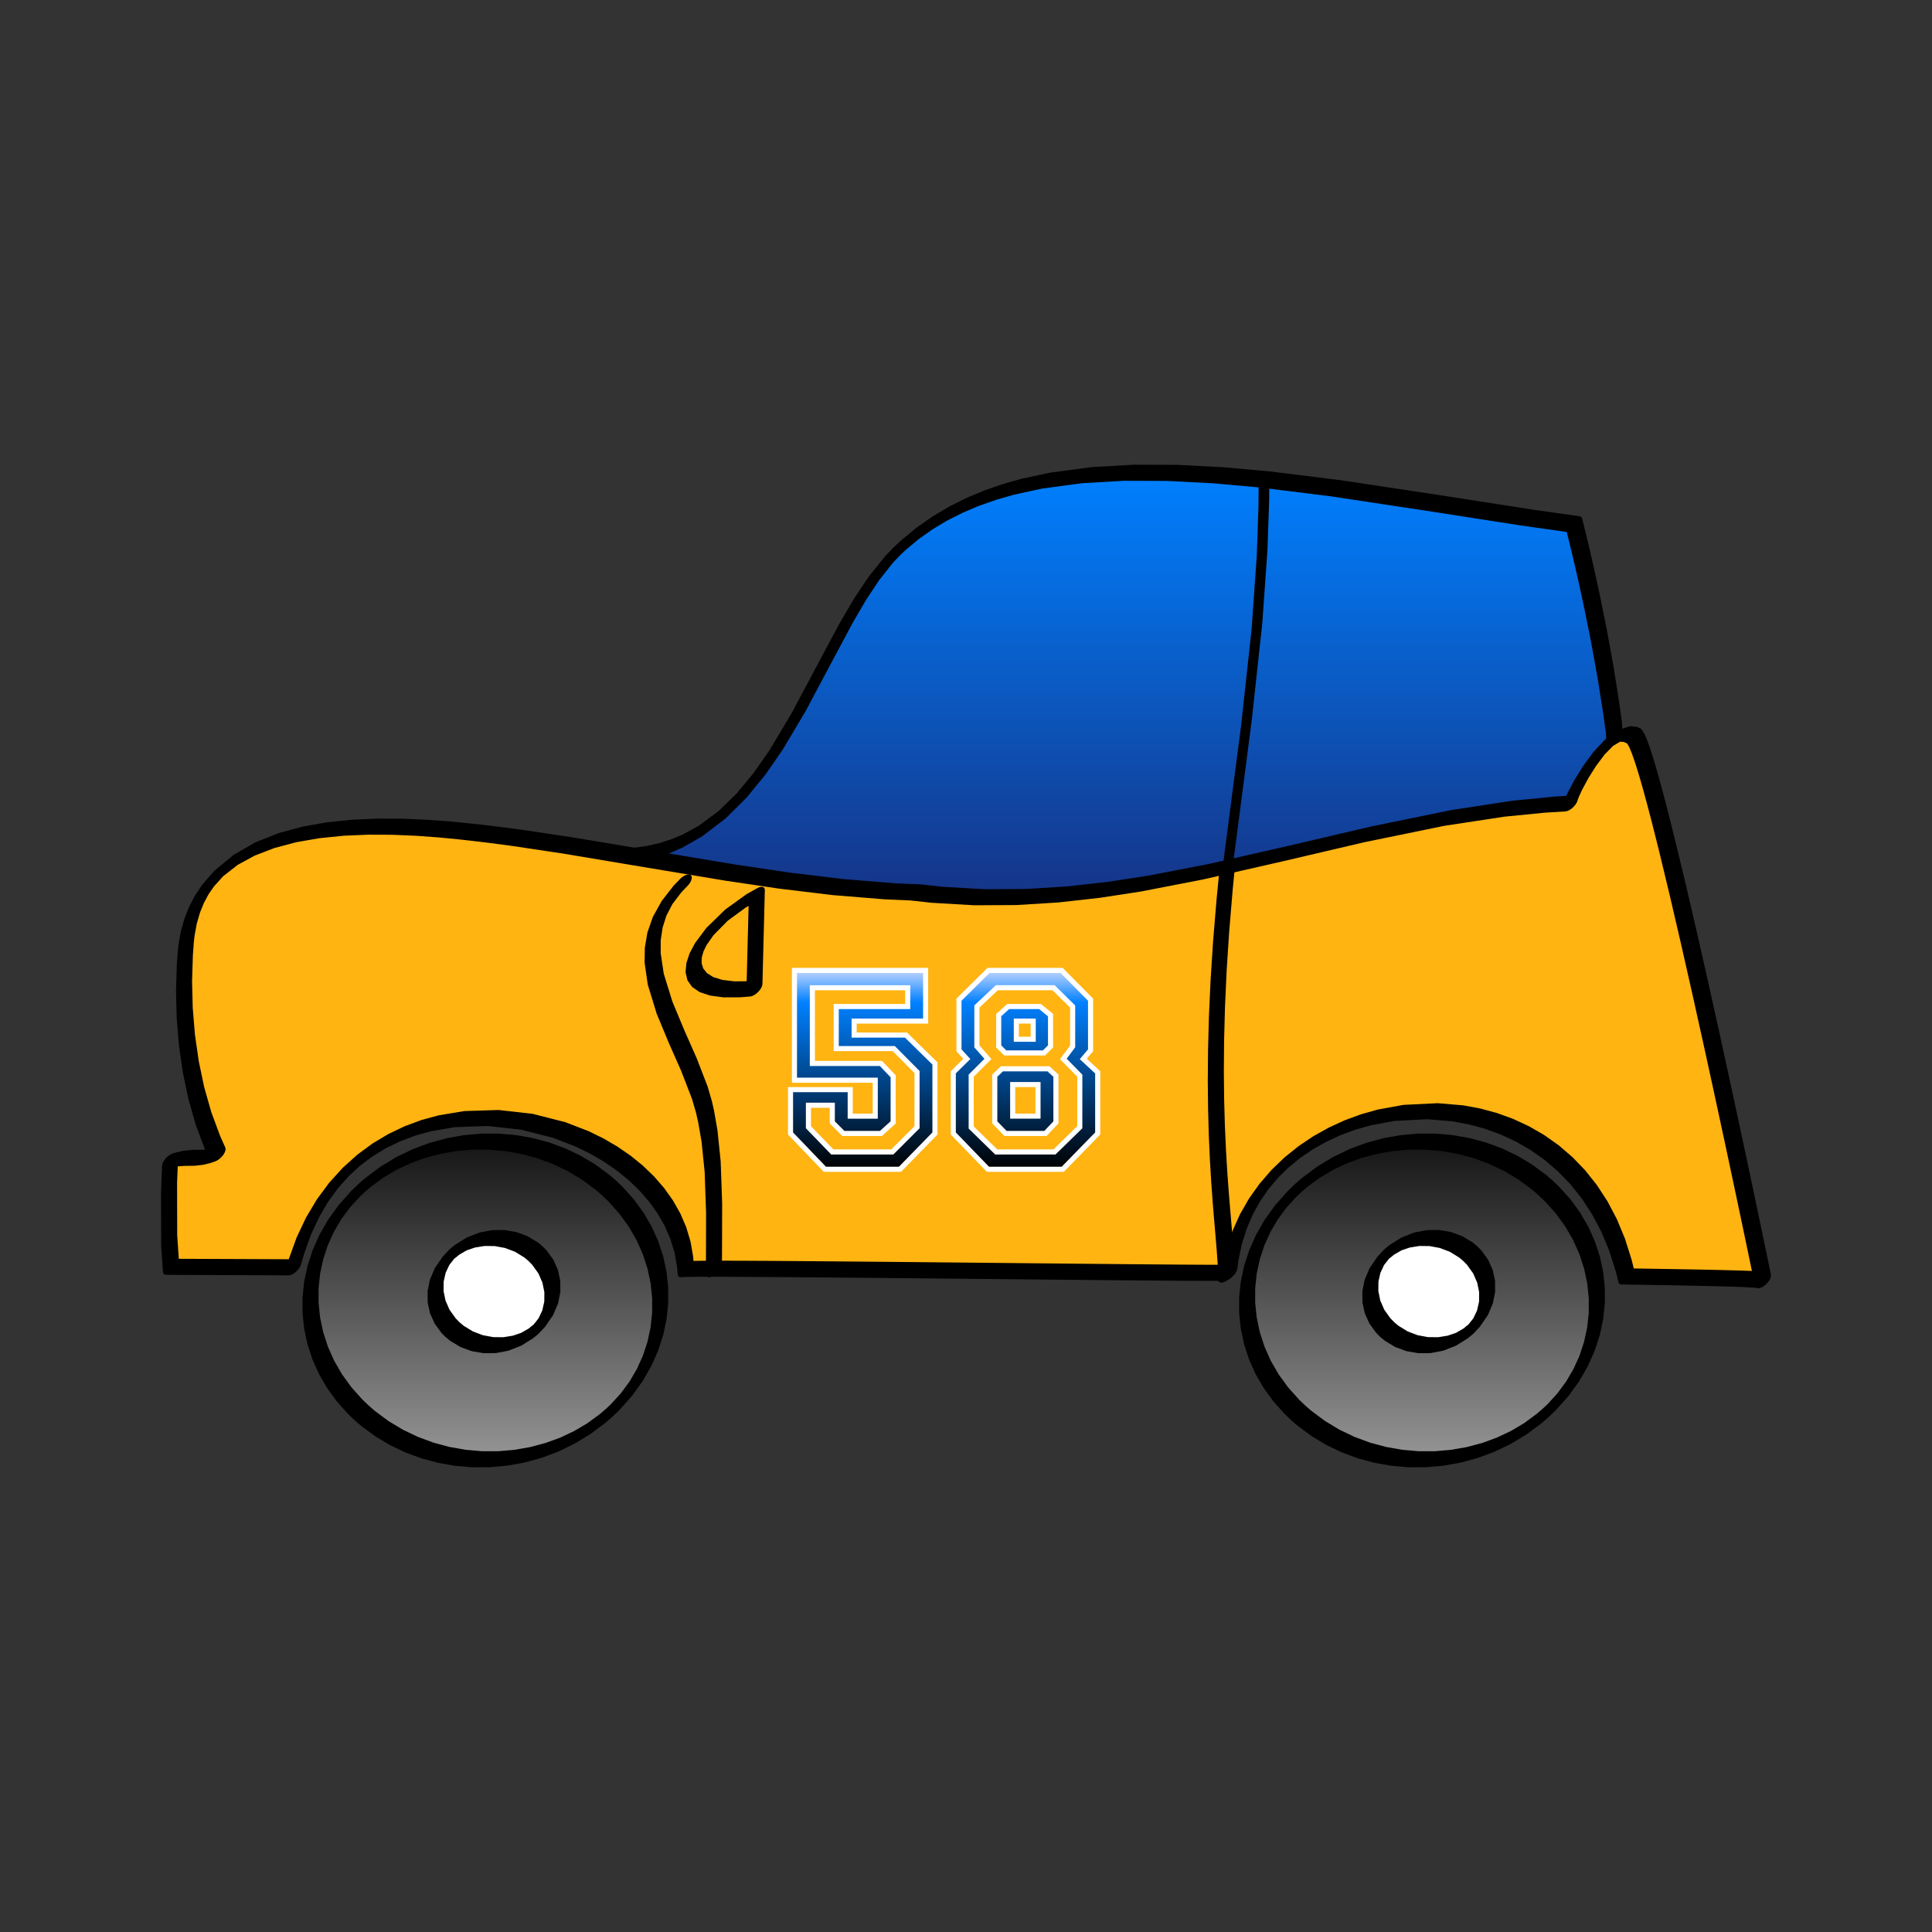 <svg:svg xmlns:dc="http://purl.org/dc/elements/1.1/" xmlns:ns2="http://creativecommons.org/ns#" xmlns:rdf="http://www.w3.org/1999/02/22-rdf-syntax-ns#" xmlns:svg="http://www.w3.org/2000/svg" height="570.23" id="svg2" version="1.1" viewBox="-47.513 -137.165 570.23 570.23" width="570.23" x="0px" y="0px">
  <svg:rect x="-47.513" y="-137.165" width="570.23" height="570.23" fill="#333333" stroke="none"/>
  <svg:g id="vetro" transform="translate(-140.82 -188.94)">
    <svg:g id="g5">
      <svg:path d="m569.67 266.66c-3.832-29.784-11.753-60.152-11.753-60.152-73.436-9.75-158.22-32.584-199.89 7.98-25.229 24.559-34.969 92.036-86.295 90.096l35.861 12.033 129.15 4.951 133.92-28.177-0.997-26.731z" fill="url(#Gradient_1)" id="path7" />
      <svg:path d="m572.03 265.05-0.764-5.583-1.747-11.052-1.921-10.564-1.952-9.706-1.4-6.502-0.87-3.879-0.798-3.459-0.709-2.996-0.602-2.487-0.478-1.935-0.337-1.335-0.177-0.691-0.024-0.091c-0.091-0.351-0.344-0.57-0.722-0.624l-13.888-1.962-28.24-4.395-28.368-4.281-20.99-2.597-13.715-1.23-13.392-0.696-12.997-0.047-12.533 0.714-12.002 1.594-8.643 1.854-5.588 1.586-5.401 1.876-5.237 2.196-5.068 2.536-4.894 2.903-4.708 3.294-4.5 3.703-2.25 2.09c-0.081 0.076-0.16 0.154-0.237 0.234l-2.321 2.424-4.759 5.916-4.454 6.662-4.168 7.111-6.008 11.214-8.147 15.311-6.547 10.977-4.665 6.696-5.015 6.074-5.378 5.247-5.817 4.32-4.676 2.564-3.344 1.406-3.652 1.178-3.898 0.881-4.153 0.554-4.416 0.199-2.276-0.042c-1.037-0.018-2.526 1.029-3.327 2.339-0.686 1.123-0.654 2.103 0.076 2.347l35.86 12.033c0.098 0.033 0.207 0.051 0.324 0.056l129.15 4.95c0.137 0.006 0.285-0.008 0.442-0.041l133.92-28.177c1.177-0.248 2.597-1.491 3.171-2.777 0.168-0.377 0.25-0.731 0.239-1.031l-0.997-26.73c-0.038-1.024-1.131-1.193-2.44-0.377s-2.34 2.308-2.302 3.333l0.997 26.731 3.41-3.807-133.92 28.177 0.442-0.042-129.16-4.951 0.324 0.057-35.862-12.033-3.251 4.686 2.475 0.039 4.732-0.228 4.539-0.625 4.359-1.009 4.19-1.382 4.105-1.782 5.806-3.306 6.977-5.321 6.22-6.168 5.553-6.784 5.041-7.278 6.759-11.353 8.137-15.292 5.844-10.921 3.874-6.64 3.896-5.898 4.067-5.127 2.322-2.426-0.237 0.235 1.719-1.622 3.808-3.174 4.075-2.884 4.344-2.601 4.606-2.322 4.852-2.048 5.084-1.776 5.272-1.507 8.308-1.795 11.728-1.568 12.34-0.709 12.859 0.044 13.29 0.688 13.63 1.221 20.926 2.589 28.357 4.279 28.273 4.4 13.889 1.962-0.722-0.623 0.022 0.085 0.175 0.683 0.334 1.327 0.476 1.924 0.6 2.477 0.706 2.984 0.795 3.447 0.866 3.86 1.394 6.472 1.943 9.666 1.912 10.511 1.741 11.003 0.763 5.584c0.132 0.963 1.296 1.025 2.599 0.137 1.303-0.887 2.253-2.388 2.121-3.351" id="path9" />
    </svg:g>
  </svg:g>
  <svg:g id="carrozzeria" transform="translate(-140.82 -188.94)">
    <svg:g id="g12">
      <svg:path d="m143.77 425.68c-0.998-10.38-0.762-20.787-0.264-31.188 5.874-2.027 8.218 0.125 14.004-2.168-8.441-17.767-11.148-40.765-9.364-61.121 3.766-42.953 64.881-36.223 90.16-33.129 39.69 4.858 85.393 15.985 125.27 17.098 67.412 8.664 128.24-23.204 193.06-26.273 1.104-4.029 11.878-24.066 18.853-19.912 5.799 3.453 38.154 160.65 38.154 160.65-0.04-0.385-15.304-0.759-40.307-1.115-16.02-70.698-110.8-58.819-117.19-1.142 0.444 0.471-160.69-1.7-160.46-0.994-2.404-47.429-97.303-70.39-115.82-0.556-22.534-0.098-36.108-0.15-36.108-0.15z" fill="#ffb412" id="path14" />
      <svg:path d="m146.14 424.16-0.533-7.789-0.037-15.504 0.308-7.734-3.169 3.626 1.061-0.333 1.698-0.365 2.243-0.175 2.97-0.03 2.659-0.293 2.204-0.557 1.293-0.457c1.256-0.456 2.576-1.821 2.948-3.049 0.127-0.42 0.13-0.788 0.009-1.06l-1.516-3.39-2.614-7.049-2.096-7.383-1.601-7.643-1.12-7.81-0.652-7.883-0.198-7.861 0.239-7.746 0.278-3.775-0.006 0.066 0.218-1.977 0.66-3.602 0.935-3.232 1.182-2.903 1.389-2.575 1.562-2.266 2.735-3.029 4.266-3.335 5.007-2.729 5.826-2.245 6.453-1.716 6.88-1.195 7.128-0.72 7.216-0.311 7.153 0.029 6.946 0.291 6.598 0.479 6.11 0.588 5.484 0.621 2.463 0.298-0.011-0.001 7.509 0.98 15.349 2.303 23.663 3.962 24.014 3.999 15.984 2.37 15.796 1.91 15.475 1.258 7.595 0.325-0.089-0.006 6.3 0.695 12.562 0.736 12.455-0.066 12.339-0.767 12.234-1.367 12.142-1.862 18.05-3.494 23.88-5.432 23.762-5.564 23.75-4.878 17.868-2.722 11.968-1.183 6-0.365c1.086-0.066 2.56-1.18 3.292-2.488 0.131-0.235 0.233-0.467 0.302-0.688l0.131-0.423 0.356-0.907 0.91-1.96 1.795-3.33 2.267-3.615 2.532-3.377 2.508-2.563 2.059-1.215 0.99 0.039 0.72 0.28 0.409 0.24-0.197-0.135 0.291 0.273 0.555 1.019 0.783 1.908 0.942 2.718 1.07 3.439 1.18 4.094 1.279 4.688 1.365 5.222 2.187 8.709 3.114 12.942 3.263 14.042 3.325 14.686 3.301 14.876 3.189 14.609 2.993 13.885 2.063 9.665 1.268 5.98 1.171 5.543 1.062 5.049 0.943 4.499 0.812 3.89 0.672 3.226 0.519 2.504 0.357 1.725 0.184 0.89 0.023 0.114c0.091 0.441 0.423 0.688 0.925 0.688h-0.001c1.047 0.001 2.534-1.061 3.32-2.371 0.652-1.086 0.63-2.034-0.052-2.3l-0.184-0.072-1.688-0.208-2.804-0.147-4.029-0.142-5.219-0.14-6.352-0.139-7.424-0.136-8.432-0.135-4.575-0.067 0.892 0.646-0.808-3.254-1.964-6.209-2.39-5.75-2.781-5.278-3.14-4.812-3.468-4.352-3.766-3.901-4.033-3.455-4.269-3.016-4.476-2.585-4.651-2.161-4.797-1.743-4.913-1.331-4.999-0.927-7.571-0.642-10.124 0.498-7.554 1.379-4.967 1.401-4.821 1.772-4.694 2.152-4.541 2.537-4.357 2.929-4.136 3.322-3.865 3.711-3.53 4.075-3.133 4.403-2.683 4.686-2.197 4.936-1.69 5.167-1.169 5.391-0.391 2.83 3.395-3.519-0.096 0.02-0.542-0.012-1.693 0.014-2.518 0.002-3.264-0.009-3.947-0.021-4.57-0.03-5.133-0.04-8.625-0.073-12.918-0.12-14.103-0.138-14.816-0.146-15.055-0.148-14.821-0.142-14.115-0.126-12.935-0.104-8.643-0.057-5.148-0.027-4.586-0.017-3.967-0.005-3.29 0.006-2.555 0.021-1.767 0.035-0.95 0.052-0.59 0.118 1.517 0.743-0.18-2.204-0.764-4.408-1.276-4.258-1.747-4.06-2.186-3.855-2.591-3.642-2.964-3.417-3.307-3.185-3.617-2.941-3.898-2.685-4.148-2.419-4.368-2.14-6.882-2.656-9.665-2.458-10.022-1.125-10.136 0.318-7.589 1.265-5.024 1.376-4.903 1.814-4.805 2.286-4.682 2.791-4.521 3.324-4.304 3.873-4.009 4.41-3.639 4.917-3.213 5.388-2.758 5.844-2.288 6.304-0.983 3.388 3.714-3.234-4.118-0.017-7.581-0.033-6.66-0.028-5.685-0.023-4.655-0.02-3.572-0.014-2.435-0.01-1.244-0.005h-0.158c-1.045-0.005-2.532 1.054-3.321 2.364-0.79 1.309-0.583 2.375 0.463 2.379l0.158 0.001 1.243 0.005 2.434 0.009 3.572 0.015 4.656 0.019 5.685 0.023 6.659 0.029 7.581 0.032 4.12 0.018c0.237 0.001 0.506-0.054 0.793-0.162 1.261-0.476 2.569-1.851 2.921-3.072l0.864-3.024 2.044-5.715 2.378-5.127 2.663-4.557 2.916-4.029 3.162-3.559 3.422-3.148 3.699-2.772 3.969-2.406 4.215-2.035 4.424-1.658 4.551-1.27 7.096-1.214 9.728-0.334 9.713 1.071 9.444 2.387 6.741 2.595 4.263 2.084 4.047 2.354 3.8 2.613 3.523 2.857 3.214 3.087 2.874 3.303 2.504 3.504 2.103 3.69 1.675 3.859 1.217 4.01 0.736 4.184 0.18 2.206c0.058 0.707 0.65 0.997 1.517 0.743l-0.378 0.057 0.833-0.048 1.729-0.034 2.537-0.02 3.279-0.007 3.961 0.005 4.582 0.017 5.143 0.027 8.639 0.058 12.932 0.103 14.113 0.127 14.82 0.141 15.055 0.148 14.816 0.147 14.105 0.137 12.92 0.12 8.628 0.074 5.136 0.039 4.574 0.031 3.954 0.02 3.276 0.01 2.542-0.002 1.77-0.017 1.203-0.07 0.098-0.021c0.239-0.05 0.496-0.144 0.76-0.277 1.301-0.657 2.48-2.108 2.635-3.241l0.335-2.511 1.03-4.879 1.453-4.546 1.83-4.208 2.166-3.873 2.475-3.559 2.778-3.276 3.081-3.017 3.387-2.766 3.681-2.51 3.952-2.236 4.192-1.944 4.396-1.632 4.522-1.297 7.053-1.318 9.728-0.504 7.332 0.61 4.829 0.888 4.757 1.282 4.653 1.684 4.52 2.093 4.353 2.507 4.158 2.929 3.929 3.358 3.672 3.792 3.382 4.234 3.064 4.682 2.714 5.136 2.334 5.597 1.93 6.087 0.808 3.254c0.102 0.408 0.42 0.639 0.892 0.646l4.57 0.067 8.425 0.135 7.414 0.136 6.338 0.138 5.195 0.139 3.981 0.14 2.673 0.137 1.127 0.078 0.185 0.072 3.268-4.671h-0.001l0.924 0.689-0.024-0.115-0.184-0.89-0.357-1.727-0.52-2.506-0.671-3.226-0.813-3.892-0.943-4.5-1.063-5.052-1.171-5.545-1.269-5.983-2.064-9.669-2.994-13.891-3.191-14.615-3.302-14.885-3.328-14.699-3.267-14.058-3.119-12.961-2.192-8.729-1.371-5.244-1.286-4.715-1.193-4.134-1.089-3.499-0.98-2.818-0.883-2.11-0.831-1.368-0.292-0.274c-0.057-0.054-0.123-0.099-0.197-0.134l-0.92-0.4-2.053-0.209-3.378 1.066-3.953 2.818-3.426 3.649-3.01 4.074-2.567 4.132-2.015 3.772-1.085 2.375-0.49 1.29-0.131 0.424 3.594-3.176-6.132 0.375-12.171 1.208-18.085 2.761-23.875 4.906-23.733 5.557-23.734 5.402-17.887 3.465-11.982 1.841-12.06 1.352-12.155 0.761-12.27 0.07-12.426-0.724-6.302-0.696c-0.029-0.003-0.058-0.005-0.089-0.006l-7.49-0.319-15.376-1.248-15.73-1.901-15.942-2.364-24.013-3.999-23.702-3.968-15.395-2.309-7.51-0.981c-0.004 0-0.007-0.001-0.011-0.001l-2.481-0.3-5.527-0.625-6.172-0.594-6.682-0.484-7.057-0.294-7.301-0.025-7.418 0.325-7.41 0.76-7.291 1.286-7.077 1.923-6.79 2.707-6.422 3.694-5.705 4.713-3.619 4.167-2.077 3.121-1.731 3.307-1.386 3.494-1.045 3.696-0.7 3.88-0.218 1.978c-0.003 0.022-0.005 0.044-0.006 0.066l-0.285 3.917-0.241 7.917 0.207 8.019 0.669 8.033 1.145 7.954 1.636 7.787 2.144 7.527 2.657 7.157 1.517 3.391 2.956-4.108-0.799 0.302-1.579 0.438-2.316 0.27-3.215 0.043-2.775 0.257-2.133 0.482-1.063 0.333c-0.231 0.073-0.475 0.182-0.721 0.323-1.309 0.752-2.405 2.23-2.447 3.303l-0.311 7.868 0.044 15.69 0.533 7.79c0.069 1.006 1.185 1.139 2.493 0.299s2.313-2.335 2.244-3.34" id="path16" />
    </svg:g>
  </svg:g>
  <svg:g id="gomme" transform="translate(-140.82 -188.94)">
    <svg:g id="g19">
      <svg:path d="m273.09 402.42c20.173 18.325 20.173 48.037 0 66.362-20.173 18.326-52.88 18.326-73.054 0-20.173-18.325-20.173-48.037 0-66.362 20.174-18.326 52.881-18.326 73.054 0" fill="url(#Gradient_2)" id="path23" />
      <svg:path d="m270.98 404.55 1.832 1.751 3.269 3.643 2.788 3.841 2.319 4.016 1.851 4.157 1.385 4.262 0.917 4.332 0.454 4.363-0.007 4.357-0.464 4.309-0.911 4.221-1.347 4.088-1.766 3.913-2.167 3.702-2.553 3.466-2.94 3.229-1.514 1.423 0.22-0.2-1.926 1.664-3.727 2.742-3.883 2.301-4.138 1.954-4.361 1.59-4.543 1.21-4.679 0.813-4.768 0.407-4.813-0.006-4.816-0.424-4.777-0.845-4.697-1.268-4.578-1.692-4.422-2.115-4.225-2.54-3.993-2.964-1.883-1.629 0.028 0.025-1.832-1.75-3.27-3.644-2.788-3.841-2.319-4.016-1.851-4.157-1.385-4.263-0.917-4.331-0.454-4.363 0.007-4.357 0.464-4.309 0.911-4.221 1.347-4.088 1.766-3.913 2.167-3.702 2.553-3.466 2.94-3.229 1.514-1.423-0.22 0.2 1.927-1.664 3.726-2.742 3.882-2.301 4.139-1.954 4.362-1.591 4.543-1.209 4.678-0.813 4.768-0.407 4.814 0.006 4.815 0.424 4.777 0.845 4.697 1.268 4.578 1.692 4.422 2.115 4.225 2.54 3.993 2.964 1.883 1.629c0.628 0.543 2.069 0.017 3.219-1.176 1.149-1.192 1.572-2.598 0.944-3.141l-1.971-1.7-4.12-3.049-4.364-2.614-4.573-2.179-4.746-1.745-4.884-1.309-4.989-0.873-5.059-0.435-5.099 0.007-5.107 0.452-5.087 0.904-5.038 1.368-4.963 1.845-4.856 2.341-4.707 2.853-4.386 3.271-1.928 1.665c-0.075 0.065-0.148 0.131-0.22 0.2l-2.15 2.079-3.679 4.14-3.122 4.338-2.561 4.468-2.015 4.557-1.49 4.616-0.981 4.65-0.482 4.661 0.007 4.648 0.492 4.608 0.974 4.539 1.453 4.442 1.931 4.313 2.408 4.154 2.886 3.963 3.35 3.726 1.832 1.751c0.009 0.008 0.019 0.017 0.028 0.025l1.971 1.7 4.12 3.049 4.364 2.614 4.573 2.179 4.746 1.745 4.884 1.309 4.989 0.873 5.059 0.435 5.099-0.007 5.107-0.452 5.087-0.904 5.038-1.368 4.963-1.845 4.856-2.341 4.707-2.853 4.386-3.271 1.928-1.665c0.075-0.065 0.149-0.132 0.221-0.201l2.149-2.077 3.68-4.142 3.121-4.337 2.56-4.468 2.016-4.557 1.49-4.616 0.981-4.65 0.482-4.662-0.007-4.647-0.492-4.608-0.974-4.539-1.453-4.442-1.931-4.313-2.408-4.154-2.886-3.963-3.35-3.726-1.832-1.751c-0.599-0.572-2.029-0.081-3.194 1.097-1.165 1.179-1.624 2.598-1.024 3.17" id="path25" />
    </svg:g>
    <svg:g id="g27">
      <svg:path d="m316.67 315.9c-16.807 8.517-31.577 30.808-0.706 27.637l0.706-27.637z" fill-opacity="0" id="path31" />
      <svg:path d="m316.79 313.93-3.116 1.749-6.319 4.547-5.552 5.412-3.331 4.454-1.641 3.08-0.949 2.886-0.232 2.687 0.559 2.367 1.38 1.963 2.215 1.511 3.076 1.033 3.978 0.526 4.935-0.018 2.885-0.23c1.099-0.089 2.567-1.22 3.28-2.527 0.241-0.441 0.373-0.864 0.382-1.223l0.706-27.636c0.028-1.064-1.011-1.307-2.321-0.544-1.31 0.764-2.394 2.246-2.421 3.31l-0.707 27.638 3.663-3.75-2.639 0.218-4.571 0.04-3.581-0.438-2.662-0.837-1.831-1.149-1.102-1.374-0.486-1.531 0.032-1.657 0.497-1.79 0.858-1.812 2.114-3.04 4.203-4.263 5.351-3.924 3.117-1.75c1.308-0.734 2.421-2.208 2.484-3.293s-0.946-1.369-2.254-0.635" id="path33" />
    </svg:g>
    <svg:g id="g35">
      <svg:path d="m549.53 402.42c20.173 18.325 20.173 48.037 0 66.362-20.173 18.326-52.88 18.326-73.054 0-20.173-18.325-20.173-48.037 0-66.362 20.174-18.326 52.881-18.326 73.054 0" fill="url(#Gradient_3)" id="path39" />
      <svg:path d="m547.42 404.55 1.832 1.751 3.269 3.643 2.788 3.841 2.319 4.016 1.851 4.157 1.385 4.262 0.917 4.332 0.454 4.363-0.007 4.357-0.464 4.309-0.911 4.221-1.347 4.088-1.766 3.913-2.167 3.702-2.553 3.466-2.94 3.229-1.514 1.423 0.22-0.2-1.926 1.664-3.727 2.742-3.883 2.301-4.138 1.954-4.361 1.59-4.543 1.21-4.679 0.813-4.768 0.407-4.813-0.006-4.816-0.424-4.777-0.845-4.697-1.268-4.578-1.692-4.421-2.115-4.226-2.54-3.993-2.964-1.883-1.629 0.028 0.025-1.832-1.75-3.27-3.644-2.788-3.841-2.319-4.016-1.851-4.157-1.385-4.263-0.917-4.331-0.454-4.363 0.007-4.357 0.464-4.309 0.911-4.221 1.347-4.088 1.766-3.913 2.167-3.702 2.553-3.466 2.94-3.229 1.514-1.423-0.22 0.2 1.927-1.664 3.726-2.742 3.882-2.301 4.139-1.954 4.362-1.591 4.543-1.209 4.678-0.813 4.768-0.407 4.814 0.006 4.815 0.424 4.776 0.845 4.698 1.268 4.578 1.692 4.422 2.115 4.225 2.54 3.993 2.964 1.883 1.629c0.628 0.543 2.069 0.017 3.219-1.176 1.149-1.192 1.572-2.598 0.944-3.141l-1.971-1.7-4.12-3.049-4.364-2.614-4.573-2.179-4.746-1.745-4.884-1.309-4.989-0.873-5.059-0.435-5.099 0.007-5.107 0.452-5.087 0.904-5.038 1.368-4.963 1.845-4.856 2.341-4.707 2.853-4.386 3.271-1.928 1.665c-0.075 0.065-0.148 0.131-0.22 0.2l-2.15 2.079-3.679 4.14-3.122 4.338-2.561 4.468-2.015 4.557-1.49 4.616-0.981 4.65-0.482 4.661 0.007 4.648 0.492 4.608 0.974 4.539 1.453 4.442 1.931 4.313 2.408 4.154 2.886 3.963 3.35 3.726 1.832 1.751c0.009 0.008 0.019 0.017 0.028 0.025l1.971 1.7 4.12 3.049 4.364 2.614 4.573 2.179 4.746 1.745 4.884 1.309 4.989 0.873 5.059 0.435 5.099-0.007 5.107-0.452 5.087-0.904 5.038-1.368 4.963-1.845 4.856-2.341 4.707-2.853 4.386-3.271 1.928-1.665c0.075-0.065 0.149-0.132 0.221-0.201l2.149-2.077 3.68-4.142 3.121-4.337 2.56-4.468 2.016-4.557 1.49-4.616 0.981-4.65 0.482-4.662-0.007-4.647-0.492-4.608-0.974-4.539-1.453-4.442-1.931-4.313-2.408-4.154-2.886-3.963-3.35-3.726-1.832-1.751c-0.599-0.572-2.029-0.081-3.194 1.097-1.165 1.179-1.624 2.598-1.024 3.17" id="path41" />
    </svg:g>
    <svg:g id="g43">
      <svg:path d="m251.33 421.77c6.757 6.201 6.757 16.255 0 22.456-6.756 6.201-17.71 6.201-24.466 0-6.757-6.201-6.757-16.255 0-22.456 6.756-6.201 17.71-6.201 24.466 0" fill="#fff" id="path45" />
      <svg:path d="m249.21 423.88 1.188 1.206 1.825 2.549 1.183 2.716 0.572 2.806-0.026 2.779-0.59 2.612-1.075 2.285-1.428 1.826-0.616 0.532 0.438-0.403-1.313 1.089-2.24 1.291-2.451 0.834-2.809 0.453-3.001-0.029-3.037-0.562-2.942-1.115-2.728-1.674-1.222-1.024 0.056 0.051-1.188-1.206-1.825-2.549-1.183-2.716-0.572-2.806 0.026-2.779 0.59-2.612 1.075-2.285 1.428-1.827 0.616-0.531-0.438 0.403 1.313-1.089 2.24-1.291 2.451-0.834 2.809-0.453 3.001 0.029 3.037 0.562 2.942 1.115 2.728 1.674 1.222 1.024c0.639 0.531 2.084-0.009 3.227-1.207 1.143-1.197 1.552-2.598 0.912-3.129l-1.406-1.156-3.019-1.814-3.298-1.211-3.498-0.601-3.633 0.029-3.726 0.71-3.788 1.491-3.508 2.198-1.315 1.091c-0.151 0.126-0.298 0.26-0.438 0.403l-1.759 1.88-2.373 3.45-1.459 3.441-0.676 3.385 0.026 3.31 0.695 3.192 1.35 3.011 1.975 2.726 1.188 1.207c0.018 0.017 0.036 0.034 0.056 0.05l1.406 1.156 3.02 1.814 3.297 1.211 3.498 0.601 3.633-0.029 3.726-0.71 3.789-1.491 3.507-2.198 1.315-1.091c0.152-0.126 0.298-0.26 0.438-0.402l1.759-1.881 2.373-3.449 1.459-3.442 0.676-3.386-0.026-3.309-0.695-3.192-1.35-3.011-1.975-2.726-1.188-1.207c-0.582-0.59-2.005-0.12-3.178 1.05-1.174 1.169-1.654 2.595-1.073 3.185" id="path47" />
    </svg:g>
    <svg:g id="g49">
      <svg:path d="m527.24 421.77c6.757 6.201 6.757 16.255 0 22.456-6.756 6.201-17.71 6.201-24.466 0-6.757-6.201-6.757-16.255 0-22.456 6.756-6.201 17.71-6.201 24.466 0" fill="#fff" id="path51" />
      <svg:path d="m525.11 423.88 1.188 1.206 1.825 2.549 1.183 2.716 0.572 2.806-0.026 2.779-0.59 2.612-1.075 2.285-1.428 1.826-0.616 0.532 0.438-0.403-1.313 1.089-2.24 1.291-2.451 0.834-2.809 0.453-3.001-0.029-3.037-0.562-2.942-1.115-2.728-1.674-1.222-1.024 0.056 0.051-1.188-1.206-1.825-2.549-1.183-2.716-0.572-2.806 0.026-2.779 0.59-2.612 1.075-2.285 1.428-1.827 0.616-0.531-0.438 0.403 1.313-1.089 2.24-1.291 2.451-0.834 2.809-0.453 3.001 0.029 3.037 0.562 2.942 1.115 2.728 1.674 1.222 1.024c0.639 0.531 2.084-0.009 3.227-1.207 1.143-1.197 1.552-2.598 0.912-3.129l-1.406-1.156-3.019-1.814-3.298-1.211-3.498-0.601-3.633 0.029-3.726 0.71-3.788 1.491-3.508 2.198-1.315 1.091c-0.151 0.126-0.298 0.26-0.438 0.403l-1.759 1.88-2.373 3.45-1.459 3.441-0.676 3.385 0.026 3.31 0.695 3.192 1.35 3.011 1.975 2.726 1.188 1.207c0.018 0.017 0.036 0.034 0.056 0.05l1.406 1.156 3.019 1.814 3.298 1.211 3.498 0.601 3.633-0.029 3.726-0.71 3.789-1.491 3.507-2.198 1.315-1.091c0.152-0.126 0.298-0.26 0.438-0.402l1.759-1.881 2.373-3.449 1.459-3.442 0.676-3.386-0.026-3.309-0.695-3.192-1.35-3.011-1.975-2.726-1.188-1.207c-0.582-0.59-2.005-0.12-3.178 1.05-1.174 1.169-1.654 2.595-1.073 3.185" id="path53" />
    </svg:g>
    <svg:path d="m293.97 311.27-1.887 1.964-3.472 4.457-2.608 4.695-1.618 4.631-0.761 4.508-0.06 4.408 0.934 6.467 2.623 8.559 3.527 8.5 3.713 8.402 3.193 8.264 1.173 4.028-0.015-0.058 0.656 2.862 1.009 5.797 0.911 8.936 0.42 12.139-0.03 12.06-0.028 5.895c-0.005 1.051 1.053 1.269 2.363 0.487s2.376-2.267 2.381-3.318l0.027-5.902 0.028-12.17-0.432-12.319-0.934-9.106-1.032-5.912-0.656-2.863c-0.005-0.02-0.01-0.039-0.015-0.058l-1.225-4.182-3.225-8.341-3.697-8.367-3.468-8.332-2.551-8.238-0.907-6.048 0.013-3.872 0.559-3.708 1.124-3.508 1.731-3.354 2.639-3.489 1.889-1.967c1.146-1.194 1.563-2.598 0.931-3.136-0.633-0.538-2.076-0.006-3.223 1.189" id="path55" />
    <svg:path d="m453.03 310.53-0.633 6.501-1.034 12.379-0.747 11.544-0.492 10.732-0.266 9.949-0.073 9.196 0.089 8.474 0.221 7.782 0.321 7.119 0.39 6.487 0.428 5.884 0.434 5.31 0.409 4.766 0.352 4.249 0.265 3.759 0.145 3.293 0.019 1.461c0.013 1.04 1.086 1.237 2.396 0.44 1.31-0.796 2.361-2.285 2.347-3.325l-0.021-1.551-0.15-3.364-0.267-3.792-0.353-4.256-0.408-4.755-0.432-5.287-0.425-5.85-0.388-6.446-0.319-7.072-0.22-7.73-0.09-8.417 0.072-9.138 0.264-9.887 0.488-10.667 0.743-11.48 1.029-12.329 0.633-6.504c0.108-1.109-0.863-1.443-2.168-0.745-1.306 0.697-2.451 2.161-2.559 3.27" id="path57" />
    <svg:g id="g59">
      <svg:rect clip-path="url(#Clip_1)" fill="url(#Gradient_4)" height="58.695" id="rect63" transform="translate(371.92 385.7)" width="90.664" x="-45.289" y="-47.508" />
      <svg:path d="m-2.664 0.617-10.313 10.571h-22.171l-10.141-10.571v-12.933h17.617v7.82h7.391v-10.613h-23.848v-32.399h38.715v14.953h-21.098v4.125h15.297l8.551 8.379zm-5.285-1.847v-16.286l-6.875-6.918h-16.973v-12.418h21.098v-5.543h-28.145v22.344h20.239l3.609 3.781v13.622l-3.609 3.265h-11.086l-3.266-3.265v-5.071h-7.047v6.489l7.047 7.304h17.703zm53.324 1.847-10.313 10.571h-22.085l-10.227-10.571v-18.047l3.996-3.953-2.32-2.535v-14.953l8.722-8.637h21.571l8.551 8.637v14.953l-2.149 2.535 4.254 3.953zm-5.285-1.847v-15.211l-4.856-4.942 2.75-3.695v-11.774l-5.629-5.543h-16.757l-5.887 5.543v11.774l3.266 3.695-4.942 4.942v15.296l7.391 7.219h17.187zm-8.637-23.848-1.933 1.933h-11.43l-1.934-1.933v-9.238l2.793-2.536h9.41l3.094 2.536zm1.59 22.43-3.094 3.265h-11.773l-3.18-3.265v-13.793l2.106-2.02h13.75l2.191 2.02zm-6.703-24.536v-5.371h-4.985v5.371zm1.418 22.688v-9.324h-7.477v9.324z" fill-opacity="0" id="path65" stroke="#fff" stroke-width="1.5" transform="translate(371.92 385.7)" />
    </svg:g>
    <svg:path d="m457.11 307.79 1.919-14.737 3.736-28.756 3.097-28.486 1.536-21.677 0.503-14.785 0.067-7.533c0.006-0.703-0.696-0.852-1.57-0.333-0.873 0.519-1.586 1.509-1.592 2.211l-0.066 7.481-0.499 14.704-1.527 21.586-3.091 28.434-3.737 28.755-1.918 14.738c-0.098 0.753 0.526 1.005 1.394 0.562 0.868-0.442 1.651-1.411 1.748-2.164" id="path67" />
  </svg:g>
  <svg:defs id="defs69">
    <svg:linearGradient gradientUnits="userSpaceOnUse" id="Gradient_1" x1="421.2" x2="421.2" y1="191.31" y2="321.56">
      <svg:stop id="stop72" offset="0" stop-color="#0080FF" />
      <svg:stop id="stop74" offset="1" stop-color="#163182" />
    </svg:linearGradient>
    <svg:linearGradient gradientUnits="userSpaceOnUse" id="Gradient_2" x1="236.56" x2="236.56" y1="388.72" y2="482.47">
      <svg:stop id="stop77" offset="0" stop-color="#151515" />
      <svg:stop id="stop79" offset="1" stop-color="#959595" />
    </svg:linearGradient>
    <svg:linearGradient gradientUnits="userSpaceOnUse" id="Gradient_3" x1="513" x2="513" y1="388.72" y2="482.47">
      <svg:stop id="stop82" offset="0" stop-color="#151515" />
      <svg:stop id="stop84" offset="1" stop-color="#959595" />
    </svg:linearGradient>
    <svg:clipPath id="Clip_1">
      <svg:path d="m-2.664 0.617-10.313 10.571h-22.171l-10.141-10.571v-12.933h17.617v7.82h7.391v-10.613h-23.848v-32.399h38.715v14.953h-21.098v4.125h15.297l8.551 8.379zm-5.285-1.847v-16.286l-6.875-6.918h-16.973v-12.418h21.098v-5.543h-28.145v22.344h20.239l3.609 3.781v13.622l-3.609 3.265h-11.086l-3.266-3.265v-5.071h-7.047v6.489l7.047 7.304h17.703zm53.324 1.847-10.313 10.571h-22.085l-10.227-10.571v-18.047l3.996-3.953-2.32-2.535v-14.953l8.722-8.637h21.571l8.551 8.637v14.953l-2.149 2.535 4.254 3.953zm-5.285-1.847v-15.211l-4.856-4.942 2.75-3.695v-11.774l-5.629-5.543h-16.757l-5.887 5.543v11.774l3.266 3.695-4.942 4.942v15.296l7.391 7.219h17.187zm-8.637-23.848-1.933 1.933h-11.43l-1.934-1.933v-9.238l2.793-2.536h9.41l3.094 2.536zm1.59 22.43-3.094 3.265h-11.773l-3.18-3.265v-13.793l2.106-2.02h13.75l2.191 2.02zm-6.703-24.536v-5.371h-4.985v5.371zm1.418 22.688v-9.324h-7.477v9.324z" id="path87" />
    </svg:clipPath>
    <svg:linearGradient gradientUnits="userSpaceOnUse" id="Gradient_4" x1=".043" x2=".043" y1="-47.508" y2="11.188">
      <svg:stop id="stop90" offset="0" stop-color="#C0D5FF" />
      <svg:stop id="stop92" offset=".162" stop-color="#0080FF" />
      <svg:stop id="stop94" offset="1" />
    </svg:linearGradient>
  </svg:defs>
</svg:svg>